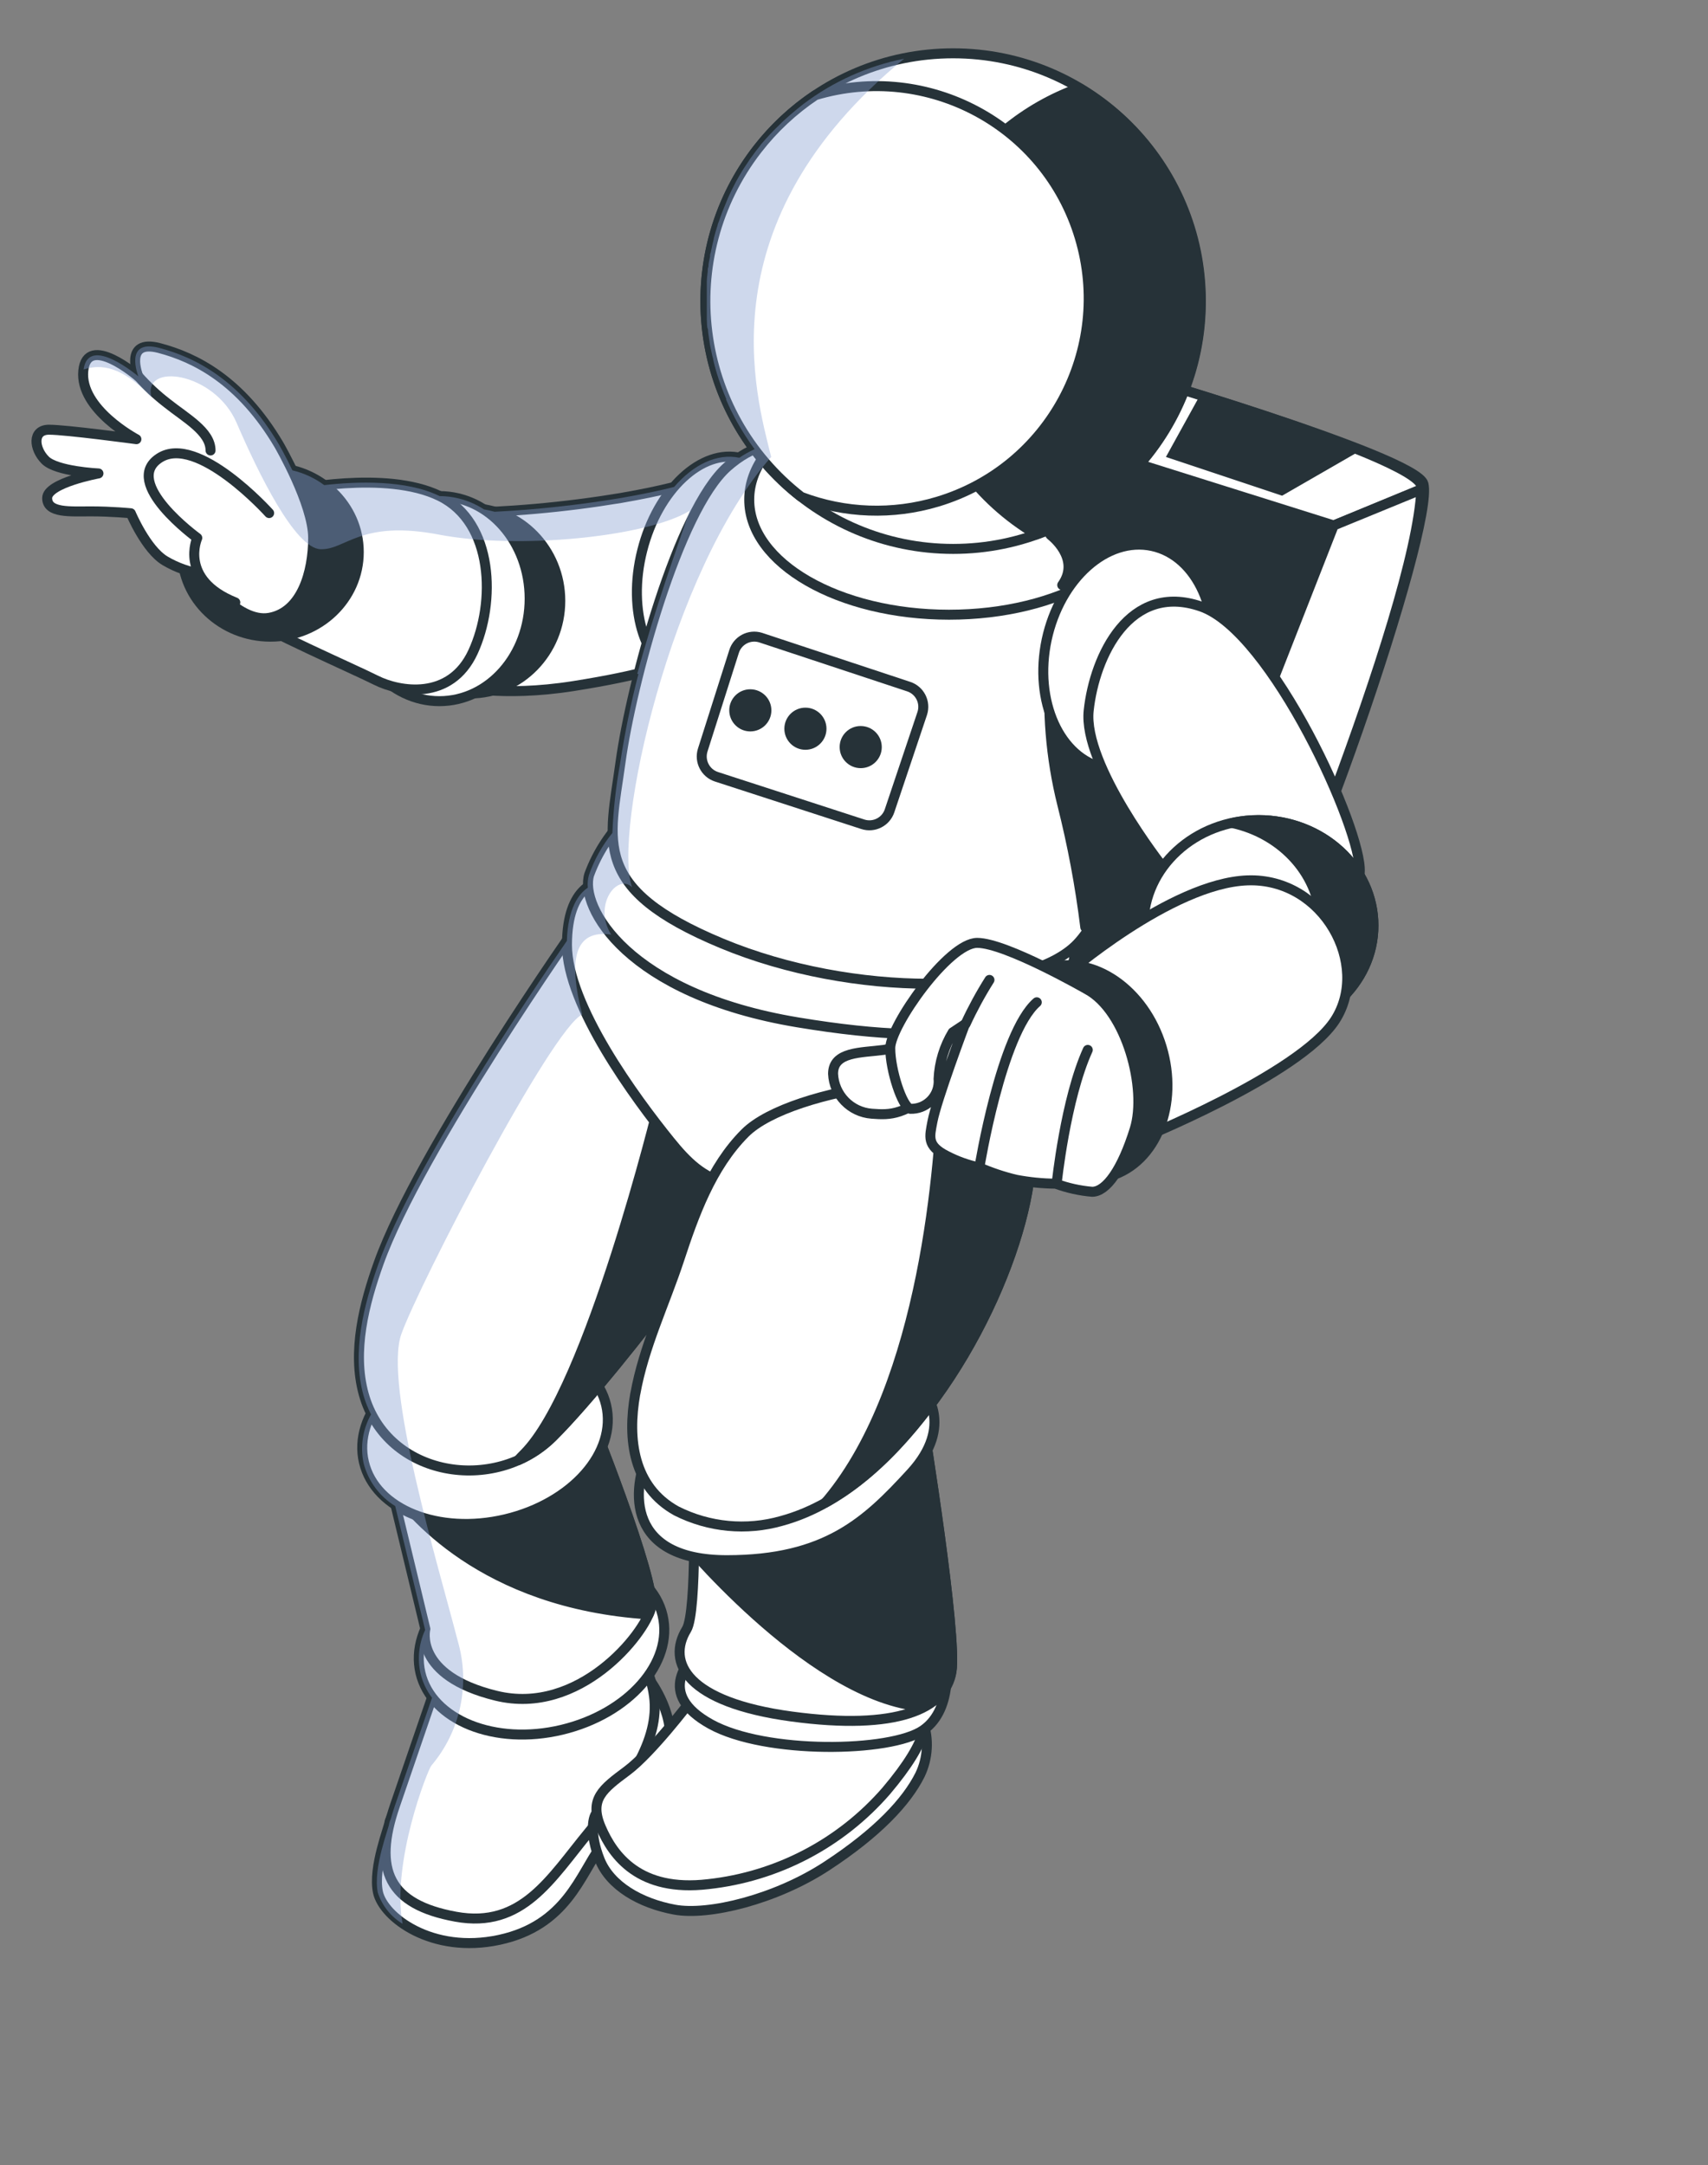 <svg width="475" height="602" xmlns="http://www.w3.org/2000/svg" xmlns:xlink="http://www.w3.org/1999/xlink" overflow="hidden"><rect width="100%" height="100%" fill="#808080" stroke="none"/><defs><clipPath id="clip0"><rect x="0" y="0" width="475" height="602"/></clipPath></defs><g clip-path="url(#clip0)"><rect x="0" y="0" width="475" height="601.544" fill="#FFFFFF" fill-opacity="0"/><path d="M167.433 466.992C167.433 466.992 81.107 491.974 79.137 499.635 76.028 511.626 113.806 621.99 129.627 642.419 135.012 649.303 159.05 659.546 162.437 659.934 165.823 660.323 272.218 636.729 274.494 628.596 276.77 620.463 230.387 475.347 226.584 472.655 222.782 469.962 167.433 466.992 167.433 466.992Z" stroke="#263238" stroke-width="2.776" stroke-linecap="round" stroke-linejoin="round" fill="#263238" transform="matrix(-1 0 0 1 475 -365.094)"/><path d="M79.775 501.134 104.091 511.182 226.584 472.655 167.433 467.103C167.433 467.103 75.167 493.334 79.775 501.134Z" stroke="#263238" stroke-width="2.776" stroke-linecap="round" stroke-linejoin="round" fill="#FFFFFF" transform="matrix(-1 0 0 1 475 -365.094)"/><path d="M118.441 502.91 96.901 490.503 141.619 475.597 150.751 492.14 118.441 502.91Z" fill="#263238" transform="matrix(-1 0 0 1 475 -365.094)"/><path d="M104.091 511.182 162.381 659.934 126.741 643.28C126.741 643.28 81.357 536.025 79.719 501.189Z" stroke="#263238" stroke-width="2.776" stroke-linecap="round" stroke-linejoin="round" fill="#FFFFFF" transform="matrix(-1 0 0 1 475 -365.094)"/><path d="M276.492 496.165C276.492 496.165 278.075 499.329 302.362 503.549 318.081 506.155 333.978 507.565 349.911 507.768 349.911 507.768 338.808 518.871 341.972 533.638 343.471 541.146 345.409 548.56 347.774 555.844 347.774 555.844 335.644 559.008 315.575 555.844 295.506 552.679 289.705 550.015 289.705 550.015 289.705 550.015 273.855 517.289 276.492 496.165Z" stroke="#263238" stroke-width="2.776" stroke-linecap="round" stroke-linejoin="round" fill="#FFFFFF" transform="matrix(-1 0 0 1 475 -365.094)"/><path d="M369.369 532.139C369.369 546.365 358.135 557.898 344.276 557.898 330.418 557.898 319.183 546.365 319.183 532.139 319.183 517.913 330.418 506.38 344.276 506.38 358.135 506.38 369.369 517.913 369.369 532.139Z" stroke="#263238" stroke-width="2.776" stroke-linecap="round" stroke-linejoin="round" fill="#263238" transform="matrix(-1 0 0 1 475 -365.094)"/><path d="M377.89 531.528C377.89 547.272 366.656 560.035 352.798 560.035 338.939 560.035 327.705 547.272 327.705 531.528 327.705 515.784 338.939 503.021 352.798 503.021 366.656 503.021 377.89 515.784 377.89 531.528Z" stroke="#263238" stroke-width="2.776" stroke-linecap="round" stroke-linejoin="round" fill="#FFFFFF" transform="matrix(-1 0 0 1 475 -365.094)"/><path d="M394.156 501.439C394.156 501.439 367.731 495.638 352.687 503.021 337.642 510.405 337.115 532.583 343.443 546.323 349.772 560.063 364.039 557.426 370.396 554.234 376.752 551.042 400.929 540.522 408.923 535.248 416.917 529.974 414.225 508.295 409.451 503.021 404.676 497.747 394.156 501.439 394.156 501.439Z" stroke="#263238" stroke-width="2.776" stroke-linecap="round" stroke-linejoin="round" fill="#FFFFFF" transform="matrix(-1 0 0 1 475 -365.094)"/><path d="M424.357 518.593C424.357 531.578 413.358 542.104 399.791 542.104 386.224 542.104 375.226 531.578 375.226 518.593 375.226 505.609 386.224 495.083 399.791 495.083 413.358 495.083 424.357 505.609 424.357 518.593Z" stroke="#263238" stroke-width="2.776" stroke-linecap="round" stroke-linejoin="round" fill="#263238" transform="matrix(-1 0 0 1 475 -365.094)"/><path d="M397.432 488.754C397.432 488.754 387.911 505.131 387.911 514.652 387.911 524.172 391.103 535.248 400.069 536.858 409.034 538.468 418.555 524.7 418.555 524.7 422.28 524.184 425.866 522.926 429.103 521.008 434.405 517.844 438.624 507.796 438.624 507.796 438.624 507.796 443.898 507.268 449.727 507.268 455.556 507.268 461.885 507.796 461.885 503.576 461.885 499.357 447.617 496.72 447.617 496.72 447.617 496.72 459.248 496.193 462.412 493.029 465.576 489.864 466.104 484.563 461.357 484.563 456.611 484.563 437.069 487.199 437.069 487.199 437.069 487.199 452.891 478.872 451.836 468.186 450.782 457.499 436.542 469.768 436.542 469.768 436.542 469.768 440.761 459.22 430.713 461.857 420.665 464.494 408.035 470.823 397.432 488.754Z" stroke="#263238" stroke-width="2.776" stroke-linecap="round" stroke-linejoin="round" fill="#FFFFFF" transform="matrix(-1 0 0 1 475 -365.094)"/><path d="M409.562 532.583C425.411 526.254 420.137 514.652 420.137 514.652 420.137 514.652 441.261 499.329 430.685 492.446 420.11 485.562 400.152 507.74 400.152 507.74" stroke="#263238" stroke-width="2.776" stroke-linecap="round" stroke-linejoin="round" fill="#FFFFFF" transform="matrix(-1 0 0 1 475 -365.094)"/><path d="M436.514 469.74C434.108 472.455 431.449 474.936 428.576 477.151 423.302 481.37 416.446 485.062 416.446 490.336" stroke="#263238" stroke-width="2.776" stroke-linecap="round" stroke-linejoin="round" fill="#FFFFFF" transform="matrix(-1 0 0 1 475 -365.094)"/><path d="M294.368 832.086C294.368 832.086 286.041 843.023 289.483 852.821 292.925 862.62 302.168 870.697 307.914 878.469 313.66 886.241 317.435 900.397 336.171 904.422 354.907 908.447 368.453 898.066 369.896 891.154 371.34 884.243 366.732 873.001 366.732 871.863 366.732 870.725 351.16 837.832 351.16 837.832Z" stroke="#263238" stroke-width="2.776" stroke-linecap="round" stroke-linejoin="round" fill="#FFFFFF" transform="matrix(-1 0 0 1 475 -365.094)"/><path d="M352.77 830.948 365.15 867.033C371.34 885.048 366.843 894.596 348.273 897.983 329.703 901.369 321.82 887.296 311.134 874.361 300.447 861.426 291.426 849.018 293.119 836.638 294.812 824.259 302.14 822.593 302.14 822.593 302.14 822.593 307.192 831.587 327.455 832.697 347.718 833.807 352.77 830.948 352.77 830.948Z" stroke="#263238" stroke-width="2.776" stroke-linecap="round" stroke-linejoin="round" fill="#FFFFFF" transform="matrix(-1 0 0 1 475 -365.094)"/><path d="M358.072 830.199C354.963 843.356 337.365 850.462 318.767 846.021 300.169 841.579 287.623 827.367 290.732 814.21 293.841 801.053 311.467 793.975 330.064 798.389 348.662 802.802 361.153 817.069 358.072 830.199Z" stroke="#263238" stroke-width="2.776" stroke-linecap="round" stroke-linejoin="round" fill="#FFFFFF" transform="matrix(-1 0 0 1 475 -365.094)"/><path d="M311.689 756.669C311.689 756.669 292.259 804.717 293.952 812.045 295.645 819.373 313.937 842.19 337.004 836.555 360.07 830.92 356.711 817.985 356.711 817.985L367.953 771.297C367.953 771.297 321.82 774.656 311.689 756.669Z" stroke="#263238" stroke-width="2.776" stroke-linecap="round" stroke-linejoin="round" fill="#FFFFFF" transform="matrix(-1 0 0 1 475 -365.094)"/><path d="M311.689 756.669C311.689 756.669 292.259 804.717 293.952 812.045 294.107 812.695 294.332 813.328 294.618 813.933 340.945 810.963 361.402 785.232 366.399 777.848L367.953 771.381C367.953 771.381 321.82 774.656 311.689 756.669Z" stroke="#263238" stroke-width="2.776" stroke-linecap="round" stroke-linejoin="round" fill="#263238" transform="matrix(-1 0 0 1 475 -365.094)"/><path d="M373.782 771.658C370.646 784.815 353.048 791.893 334.45 787.48 315.852 783.067 303.306 768.882 306.443 755.698 309.579 742.513 327.178 735.462 345.775 739.876 364.373 744.289 376.919 758.529 373.782 771.658Z" stroke="#263238" stroke-width="2.776" stroke-linecap="round" stroke-linejoin="round" fill="#FFFFFF" transform="matrix(-1 0 0 1 475 -365.094)"/><path d="M313.937 621.601C313.937 621.601 358.349 684.638 369.646 716.143 373.699 727.441 377.169 740.792 373.838 752.728 367.426 775.822 337.309 780.485 321.265 764.525 301.557 744.844 263.308 691.384 263.308 691.384 263.308 691.384 263.308 681.807 276.798 674.507 290.288 667.207 307.331 644.668 308.33 639.616 309.329 634.564 313.937 621.601 313.937 621.601Z" stroke="#263238" stroke-width="2.776" stroke-linecap="round" stroke-linejoin="round" fill="#FFFFFF" transform="matrix(-1 0 0 1 475 -365.094)"/><path d="M321.265 764.525C324.038 767.289 327.305 769.513 330.897 771.075 330.37 770.492 329.814 769.909 329.204 769.299 311.05 751.118 291.814 672.148 291.814 672.148 290.46 670.177 288.65 668.559 286.541 667.429 283.565 670.143 280.298 672.517 276.798 674.507 263.308 681.807 263.308 691.384 263.308 691.384 263.308 691.384 301.557 744.844 321.265 764.525Z" stroke="#263238" stroke-width="2.776" stroke-linecap="round" stroke-linejoin="round" fill="#263238" transform="matrix(-1 0 0 1 475 -365.094)"/><path d="M308.33 610.359C308.33 610.359 317.324 610.915 317.324 627.791 317.324 644.668 298.199 670.565 288.622 682.39 279.046 694.215 271.746 698.712 240.796 691.939 209.847 685.166 183.949 671.731 176.066 652.551 168.183 633.37 178.842 622.739 188.446 621.601 198.05 620.463 247.541 613.718 268.359 605.835 279.343 601.841 290.06 597.15 300.447 591.79Z" stroke="#263238" stroke-width="2.776" stroke-linecap="round" stroke-linejoin="round" fill="#FFFFFF" transform="matrix(-1 0 0 1 475 -365.094)"/><path d="M176.649 624.544C174.839 631.086 177.312 638.061 182.839 642.003 192.387 649.331 205.905 657.186 253.176 649.331 300.447 641.476 313.937 617.243 311.134 608.25 308.852 602.071 305.199 596.489 300.447 591.928 282.224 607.806 260.069 618.495 236.299 622.878 197.467 629.484 176.649 624.544 176.649 624.544Z" stroke="#263238" stroke-width="2.776" stroke-linecap="round" stroke-linejoin="round" fill="#FFFFFF" transform="matrix(-1 0 0 1 475 -365.094)"/><path d="M296.394 518.149C300.697 535.081 295.34 551.069 284.459 553.817 273.578 556.565 261.281 545.074 256.979 528.114 252.676 511.154 258.034 495.194 268.915 492.446 279.796 489.698 292.12 501.189 296.394 518.149Z" stroke="#263238" stroke-width="2.776" stroke-linecap="round" stroke-linejoin="round" fill="#FFFFFF" transform="matrix(-1 0 0 1 475 -365.094)"/><path d="M159.3 510.099C159.3 510.099 150.168 516.289 150.168 535.997 150.168 555.705 161.576 614.412 176.038 628.124 190.5 641.836 237.715 642.586 274.272 627.375 310.828 612.164 305.471 599.201 302.446 577.106 299.42 555.011 286.457 507.074 272.745 494.888 259.033 482.703 243.794 488.032 213.344 494.888 195.072 498.994 177.032 504.073 159.3 510.099Z" stroke="#263238" stroke-width="2.776" stroke-linecap="round" stroke-linejoin="round" fill="#FFFFFF" transform="matrix(-1 0 0 1 475 -365.094)"/><path d="M182.811 549.154C183.896 562.417 182.808 575.768 179.591 588.681 176.738 599.934 174.597 611.356 173.179 622.878L157.163 588.681C157.163 588.681 168.904 547.017 182.811 549.154Z" stroke="#263238" stroke-width="2.776" stroke-linecap="round" stroke-linejoin="round" fill="#263238" transform="matrix(-1 0 0 1 475 -365.094)"/><path d="M266.638 504.021C266.638 521.681 241.759 535.997 211.068 535.997 180.377 535.997 155.497 521.681 155.497 504.021 155.497 486.36 180.377 472.044 211.068 472.044 241.759 472.044 266.638 486.36 266.638 504.021Z" stroke="#263238" stroke-width="2.776" stroke-linecap="round" stroke-linejoin="round" fill="#FFFFFF" transform="matrix(-1 0 0 1 475 -365.094)"/><path d="M182.811 513.874C182.811 513.874 174.262 520.286 179.591 527.753 179.591 527.753 158.218 519.204 153.943 510.655 149.668 502.105 162.492 491.419 162.492 491.419L185.975 509.6Z" stroke="#263238" stroke-width="2.776" stroke-linecap="round" stroke-linejoin="round" fill="#263238" transform="matrix(-1 0 0 1 475 -365.094)"/><path d="M278.824 448.811C278.824 486.86 247.979 517.705 209.93 517.705 171.881 517.705 141.036 486.86 141.036 448.811 141.036 410.762 171.881 379.917 209.93 379.917 247.979 379.917 278.824 410.762 278.824 448.811Z" stroke="#263238" stroke-width="2.776" stroke-linecap="round" stroke-linejoin="round" fill="#FFFFFF" transform="matrix(-1 0 0 1 475 -365.094)"/><path d="M174.872 389.576C142.149 408.993 131.361 451.259 150.776 483.98 158.957 497.767 171.689 508.27 186.78 513.68 219.503 494.264 230.291 451.997 210.876 419.277 202.696 405.49 189.963 394.986 174.872 389.576Z" stroke="#263238" stroke-width="2.776" stroke-linecap="round" stroke-linejoin="round" fill="#263238" transform="matrix(-1 0 0 1 475 -365.094)"/><path d="M248.235 391.547C217.022 382.171 184.116 399.872 174.739 431.085 165.361 462.298 183.062 495.202 214.275 504.581 226.712 508.317 240.034 507.848 252.177 503.243 282.235 479.916 287.693 436.636 264.365 406.578 259.83 400.735 254.384 395.658 248.235 391.547Z" stroke="#263238" stroke-width="2.776" stroke-linecap="round" stroke-linejoin="round" fill="#FFFFFF" transform="matrix(-1 0 0 1 475 -365.094)"/><path d="M218.285 843.828C216.629 848.655 216.938 853.94 219.145 858.539 222.893 866.034 230.97 874.666 245.099 883.909 259.227 893.153 277.936 897.788 287.457 896.012 296.977 894.235 305.332 889.378 308.219 882.133 311.106 874.888 310.218 869.753 308.774 868.893 307.331 868.032 304.167 871.668 282.266 858.206 260.365 844.744 254.897 835.5 241.49 835.251 228.083 835.001 217.702 839.275 218.285 843.828Z" stroke="#263238" stroke-width="2.776" stroke-linecap="round" stroke-linejoin="round" fill="#FFFFFF" transform="matrix(-1 0 0 1 475 -365.094)"/><path d="M283.126 838.276C283.126 838.276 293.813 852.349 300.586 857.401 307.359 862.453 311.272 865.284 307.886 873.167 304.5 881.05 297.199 891.182 278.075 888.934 258.893 886.855 241.205 877.603 228.555 863.036 216.175 848.408 216.175 841.663 220.228 839.414 224.281 837.166 241.601 841.663 251.178 841.663 260.754 841.663 270.858 836.111 274.799 834.335 278.741 832.558 281.294 832.725 283.126 838.276Z" stroke="#263238" stroke-width="2.776" stroke-linecap="round" stroke-linejoin="round" fill="#FFFFFF" transform="matrix(-1 0 0 1 475 -365.094)"/><path d="M212.095 825.313C212.095 825.313 209.319 839.942 218.285 846.132 227.251 852.321 262.169 852.877 277.381 844.438 292.592 836 284.126 826.424 277.936 821.927 271.746 817.43 243.6 834.307 235.161 830.254 226.723 826.202 226.168 836.555 212.095 825.313Z" stroke="#263238" stroke-width="2.776" stroke-linecap="round" stroke-linejoin="round" fill="#FFFFFF" transform="matrix(-1 0 0 1 475 -365.094)"/><path d="M218.285 760.555C218.285 760.555 208.709 819.679 210.402 829.949 212.095 840.219 225.585 846.27 254.814 842.329 284.042 838.387 289.649 827.256 284.07 818.124 281.072 813.267 282.127 777.987 282.127 777.987 282.127 777.987 245.293 788.729 218.285 760.555Z" stroke="#263238" stroke-width="2.776" stroke-linecap="round" stroke-linejoin="round" fill="#FFFFFF" transform="matrix(-1 0 0 1 475 -365.094)"/><path d="M286.457 791.727 281.683 785.898C267.999 785.343 238.437 781.595 218.285 760.611 218.285 760.611 208.709 819.679 210.402 829.81 211.213 834.029 214.001 837.602 217.896 839.414 218.589 839.47 219.285 839.47 219.978 839.414 250.733 835.722 286.457 791.727 286.457 791.727Z" stroke="#263238" stroke-width="2.776" stroke-linecap="round" stroke-linejoin="round" fill="#263238" transform="matrix(-1 0 0 1 475 -365.094)"/><path d="M218.285 751.59C218.285 751.59 209.291 761.166 221.671 774.656 234.051 788.146 245.293 798.861 272.856 798.861 300.419 798.861 299.864 779.736 294.257 767.911 288.65 756.086 247.042 725.72 218.285 751.59Z" stroke="#263238" stroke-width="2.776" stroke-linecap="round" stroke-linejoin="round" fill="#FFFFFF" transform="matrix(-1 0 0 1 475 -365.094)"/><path d="M298.31 752.589C296.006 739.654 290.149 727.607 286.096 715.283 282.044 702.958 277.242 689.552 267.804 680.114 254.869 667.179 203.102 660.434 192.387 671.121 181.673 681.807 192.387 722.888 214.898 753.838 225.363 768.244 239.714 783.067 257.673 787.952 267.41 790.728 277.833 789.737 286.874 785.176 298.948 778.514 300.558 765.218 298.337 752.644Z" stroke="#263238" stroke-width="2.776" stroke-linecap="round" stroke-linejoin="round" fill="#FFFFFF" transform="matrix(-1 0 0 1 475 -365.094)"/><path d="M244.793 782.123C217.702 749.591 213.483 687.525 212.844 665.847 203.546 666.069 195.829 667.679 192.387 671.121 181.701 681.807 192.387 722.888 214.898 753.838 222.865 764.774 233.024 776.044 245.432 782.817Z" stroke="#263238" stroke-width="2.776" stroke-linecap="round" stroke-linejoin="round" fill="#263238" transform="matrix(-1 0 0 1 475 -365.094)"/><path d="M263.335 542.409 222.31 555.983C219.205 556.996 217.509 560.332 218.521 563.435 218.526 563.449 218.53 563.463 218.535 563.477L227.611 590.513C228.641 593.594 231.962 595.265 235.05 594.26L275.771 581.048C278.849 580.029 280.539 576.731 279.573 573.636L270.858 546.24C269.897 543.134 266.602 541.396 263.497 542.356 263.443 542.373 263.389 542.39 263.335 542.409Z" stroke="#263238" stroke-width="2.776" stroke-linecap="round" stroke-linejoin="round" fill="#FFFFFF" transform="matrix(-1 0 0 1 475 -365.094)"/><path d="M241.49 572.804C241.49 576.037 238.868 578.66 235.633 578.66 232.399 578.66 229.776 576.037 229.776 572.804 229.776 569.57 232.399 566.947 235.633 566.947 238.853 566.93 241.475 569.528 241.49 572.748 241.49 572.767 241.49 572.784 241.49 572.804Z" fill="#263238" transform="matrix(-1 0 0 1 475 -365.094)"/><path d="M256.868 567.696C256.868 570.931 254.246 573.553 251.011 573.553 247.776 573.553 245.154 570.931 245.154 567.696 245.154 564.462 247.776 561.839 251.011 561.839 254.246 561.839 256.868 564.462 256.868 567.696Z" fill="#263238" transform="matrix(-1 0 0 1 475 -365.094)"/><path d="M272.19 562.561C272.205 565.795 269.595 568.429 266.361 568.446 263.126 568.46 260.492 565.85 260.476 562.617 260.461 559.383 263.071 556.749 266.305 556.732 266.324 556.732 266.343 556.732 266.361 556.732 269.58 556.732 272.19 559.341 272.19 562.561Z" fill="#263238" transform="matrix(-1 0 0 1 475 -365.094)"/><path d="M183.921 542.964C187.557 560.007 180.34 576.023 167.794 578.688 155.248 581.353 142.118 569.722 138.482 552.652 134.846 535.581 142.063 519.592 154.609 516.9 167.156 514.208 180.257 525.893 183.921 542.964Z" stroke="#263238" stroke-width="2.776" stroke-linecap="round" stroke-linejoin="round" fill="#FFFFFF" transform="matrix(-1 0 0 1 475 -365.094)"/><path d="M151.667 606.057C151.667 606.057 173.873 577.883 172.235 562.644 170.598 547.405 160.827 526.865 141.008 533.721 121.189 540.577 96.096 596.148 96.846 607.584 97.595 619.02 103.702 621.268 103.702 621.268 103.702 621.268 116.581 610.665 131.876 609.86 147.17 609.055 151.667 606.057 151.667 606.057Z" stroke="#263238" stroke-width="2.776" stroke-linecap="round" stroke-linejoin="round" fill="#FFFFFF" transform="matrix(-1 0 0 1 475 -365.094)"/><path d="M156.996 622.406C156.996 638.595 142.68 651.718 125.02 651.718 107.36 651.718 93.043 638.595 93.043 622.406 93.043 606.218 107.36 593.094 125.02 593.094 142.68 593.094 156.996 606.218 156.996 622.406Z" stroke="#263238" stroke-width="2.776" stroke-linecap="round" stroke-linejoin="round" fill="#FFFFFF" transform="matrix(-1 0 0 1 475 -365.094)"/><path d="M107.671 622.406C107.671 608.527 118.219 596.953 132.348 593.899 129.94 593.375 127.484 593.105 125.02 593.094 107.366 593.094 93.043 606.224 93.043 622.406 93.043 638.589 107.366 651.718 124.909 651.718 127.372 651.715 129.828 651.454 132.237 650.941 118.219 647.888 107.671 636.285 107.671 622.406Z" stroke="#263238" stroke-width="2.776" stroke-linecap="round" stroke-linejoin="round" fill="#263238" transform="matrix(-1 0 0 1 475 -365.094)"/><path d="M179.091 636.507C179.091 636.507 149.391 610.609 128.073 609.86 106.755 609.11 93.82 633.454 103.702 648.72 113.584 663.987 159.217 682.224 159.217 682.224 159.217 682.224 155.442 650.969 179.091 636.507Z" stroke="#263238" stroke-width="2.776" stroke-linecap="round" stroke-linejoin="round" fill="#FFFFFF" transform="matrix(-1 0 0 1 475 -365.094)"/><path d="M197.855 670.121C192.998 686.082 178.786 695.853 166.129 692.022 153.471 688.191 147.115 672.12 151.945 656.159 156.774 640.199 171.014 630.428 183.671 634.286 196.329 638.145 202.63 654.188 197.855 670.121Z" stroke="#263238" stroke-width="2.776" stroke-linecap="round" stroke-linejoin="round" fill="#263238" transform="matrix(-1 0 0 1 475 -365.094)"/><path d="M220.922 648.304C220.922 648.304 223.004 656.159 229.249 656.992 235.495 657.825 243.322 657.408 243.322 663.626 243.072 669.513 238.457 674.285 232.58 674.729 227.195 675.145 223.476 675.145 213.955 667.29 204.434 659.435 199.049 656.52 198.216 653.217 197.384 649.914 200.687 639.144 206.543 640.809 211.615 642.733 216.441 645.248 220.922 648.304Z" stroke="#263238" stroke-width="2.776" stroke-linecap="round" stroke-linejoin="round" fill="#FFFFFF" transform="matrix(-1 0 0 1 475 -365.094)"/><path d="M172.707 640.171C172.707 640.171 195.218 627.236 203.24 627.236 211.262 627.236 227.417 650.302 227.417 656.492 227.417 662.682 224.058 672.814 221.866 673.369 217.653 673.524 214.111 670.235 213.956 666.022 213.944 665.697 213.953 665.366 213.982 665.042 213.765 660.47 212.411 656.023 210.041 652.107L206.654 649.858C206.654 649.858 214.51 670.76 215.676 676.866 216.481 681.169 217.341 683.611 211.734 686.443 208.86 687.931 205.797 689.024 202.63 689.69 199.356 691.106 195.966 692.241 192.498 693.077 188.838 693.779 185.122 694.151 181.395 694.187 178.134 695.386 174.726 696.141 171.264 696.435 167.322 696.435 162.936 690.245 159.439 679.004 155.942 667.762 161.715 646.056 172.707 640.171Z" stroke="#263238" stroke-width="2.776" stroke-linecap="round" stroke-linejoin="round" fill="#FFFFFF" transform="matrix(-1 0 0 1 475 -365.094)"/><path d="M202.63 689.69C202.63 689.69 196.606 652.44 186.669 643.752" stroke="#263238" stroke-width="2.776" stroke-linecap="round" stroke-linejoin="round" fill="none" transform="matrix(-1 0 0 1 475 -365.094)"/><path d="M181.145 694.187C181.145 694.187 178.703 670.649 172.485 656.992" stroke="#263238" stroke-width="2.776" stroke-linecap="round" stroke-linejoin="round" fill="none" transform="matrix(-1 0 0 1 475 -365.094)"/><path d="M206.46 649.747C204.518 645.536 202.302 641.456 199.826 637.534" stroke="#263238" stroke-width="2.776" stroke-linecap="round" stroke-linejoin="round" fill="none" transform="matrix(-1 0 0 1 475 -365.094)"/><path d="M432.85 475.569C441.011 466.881 446.951 466.243 451.753 467.825 450.393 457.943 436.514 469.74 436.514 469.74 436.514 469.74 440.733 459.192 430.685 461.829 420.637 464.466 407.98 470.823 397.376 488.754 397.376 488.754 395.655 491.724 393.684 495.86 390.484 496.615 387.472 498.011 384.83 499.968 375.753 498.941 362.069 498.441 352.742 503.021 348.365 503.043 344.087 504.323 340.418 506.713 339.416 506.88 338.425 507.102 337.448 507.379 325.67 506.774 313.937 505.494 302.307 503.549 295.923 502.438 291.204 501.411 287.512 500.468 282.21 494.278 275.604 491.058 269.386 492.362 268.046 491.441 266.624 490.641 265.14 489.975 266 488.837 266.805 487.644 267.582 486.45L267.832 486.061C268.415 485.145 268.97 484.229 269.525 483.286L269.858 482.703C270.358 481.787 270.858 480.871 271.329 479.927 271.42 479.727 271.522 479.533 271.635 479.344 272.134 478.317 272.606 477.29 273.05 476.235 273.06 476.144 273.06 476.049 273.05 475.958 274.047 473.637 274.919 471.267 275.66 468.852L275.909 467.991C276.159 467.075 276.409 466.187 276.631 465.216 276.631 464.799 276.825 464.411 276.909 463.994 276.992 463.578 277.27 462.384 277.436 461.552 277.603 460.719 277.603 460.636 277.658 460.191 277.714 459.747 277.908 458.582 278.019 457.777 278.13 456.972 278.019 456.861 278.213 456.389 278.408 455.917 278.38 454.668 278.435 453.779L278.435 452.586C278.435 451.281 278.435 450.004 278.435 448.7L278.435 448.7C278.435 447.34 278.435 445.924 278.435 444.647 278.435 444.231 278.435 443.815 278.435 443.398 278.435 442.454 278.269 441.538 278.186 440.622 278.186 440.178 278.186 439.706 277.991 439.262 277.991 438.319 277.714 437.403 277.547 436.487 277.547 436.126 277.547 435.737 277.353 435.348 277.103 434.044 276.798 432.767 276.492 431.49 276.492 431.49 276.492 431.49 276.492 431.351 276.187 430.13 275.826 428.936 275.438 427.743 275.438 427.382 275.188 427.021 275.077 426.66 274.771 425.772 274.466 424.884 274.133 424.023L273.661 422.858C273.3 421.969 272.912 421.081 272.523 420.082L272.107 419.166C271.552 418 270.969 416.834 270.358 415.668L270.358 415.668C269.775 414.558 269.109 413.476 268.47 412.421 268.269 412.143 268.084 411.857 267.915 411.56L266.305 409.145 265.667 408.285C265.056 407.424 264.446 406.619 263.779 405.814L263.335 405.204C261.701 403.283 259.968 401.448 258.145 399.708L257.534 399.097C256.785 398.403 256.035 397.709 255.258 397.043L254.536 396.432C253.703 395.711 252.843 395.017 251.982 394.351L251.538 393.99C243.277 387.744 233.713 383.448 223.559 381.416 279.074 427.077 264.834 474.736 260.532 492.14 288.484 523.756 304.638 596.536 299.226 611.775 303.251 607.778 310.19 616.716 305.027 624.932 315.381 623.433 316.991 632.121 313.077 647.138 321.598 651.135 358.321 721.917 363.373 735.962 368.425 750.007 353.02 800.693 347.69 821.344 344.165 833.408 346.938 846.434 355.074 856.013 356.073 857.262 366.177 882.799 363.04 899.953 366.288 897.985 368.73 894.926 369.924 891.321 371.367 884.409 366.76 873.167 366.76 872.029 366.651 871.599 366.504 871.18 366.316 870.78 365.983 869.614 365.622 868.393 365.178 867.116L354.852 837.11C356.376 835.109 357.464 832.811 358.044 830.365 358.968 826.302 358.518 822.044 356.767 818.263L356.767 818.263 365.094 783.816C369.438 781.146 372.583 776.899 373.866 771.964 374.87 767.322 374.138 762.473 371.812 758.335 372.689 756.63 373.394 754.845 373.921 753.005 377.252 741.07 373.782 727.718 369.73 716.421 360.348 690.134 327.871 641.947 317.351 626.681 317.074 617.493 313.993 613.552 311.522 611.886 311.644 610.712 311.542 609.524 311.217 608.389 309.749 604.131 307.542 600.164 304.694 596.675 304.427 590.155 303.703 583.662 302.529 577.245 301.258 568.901 299.562 560.629 297.449 552.457L297.782 552.457C292.869 534.304 286.679 517.289 283.237 507.129 295.173 514.374 330.842 517.955 352.881 513.736 374.92 509.516 378.834 518.066 385.885 517.788 392.935 517.511 403.067 496.859 409.201 482.647 415.335 468.435 435.571 465.743 432.85 475.569Z" fill="#869FD1" fill-opacity="0.4" transform="matrix(-1 0 0 1 475 -365.094)"/></g></svg>